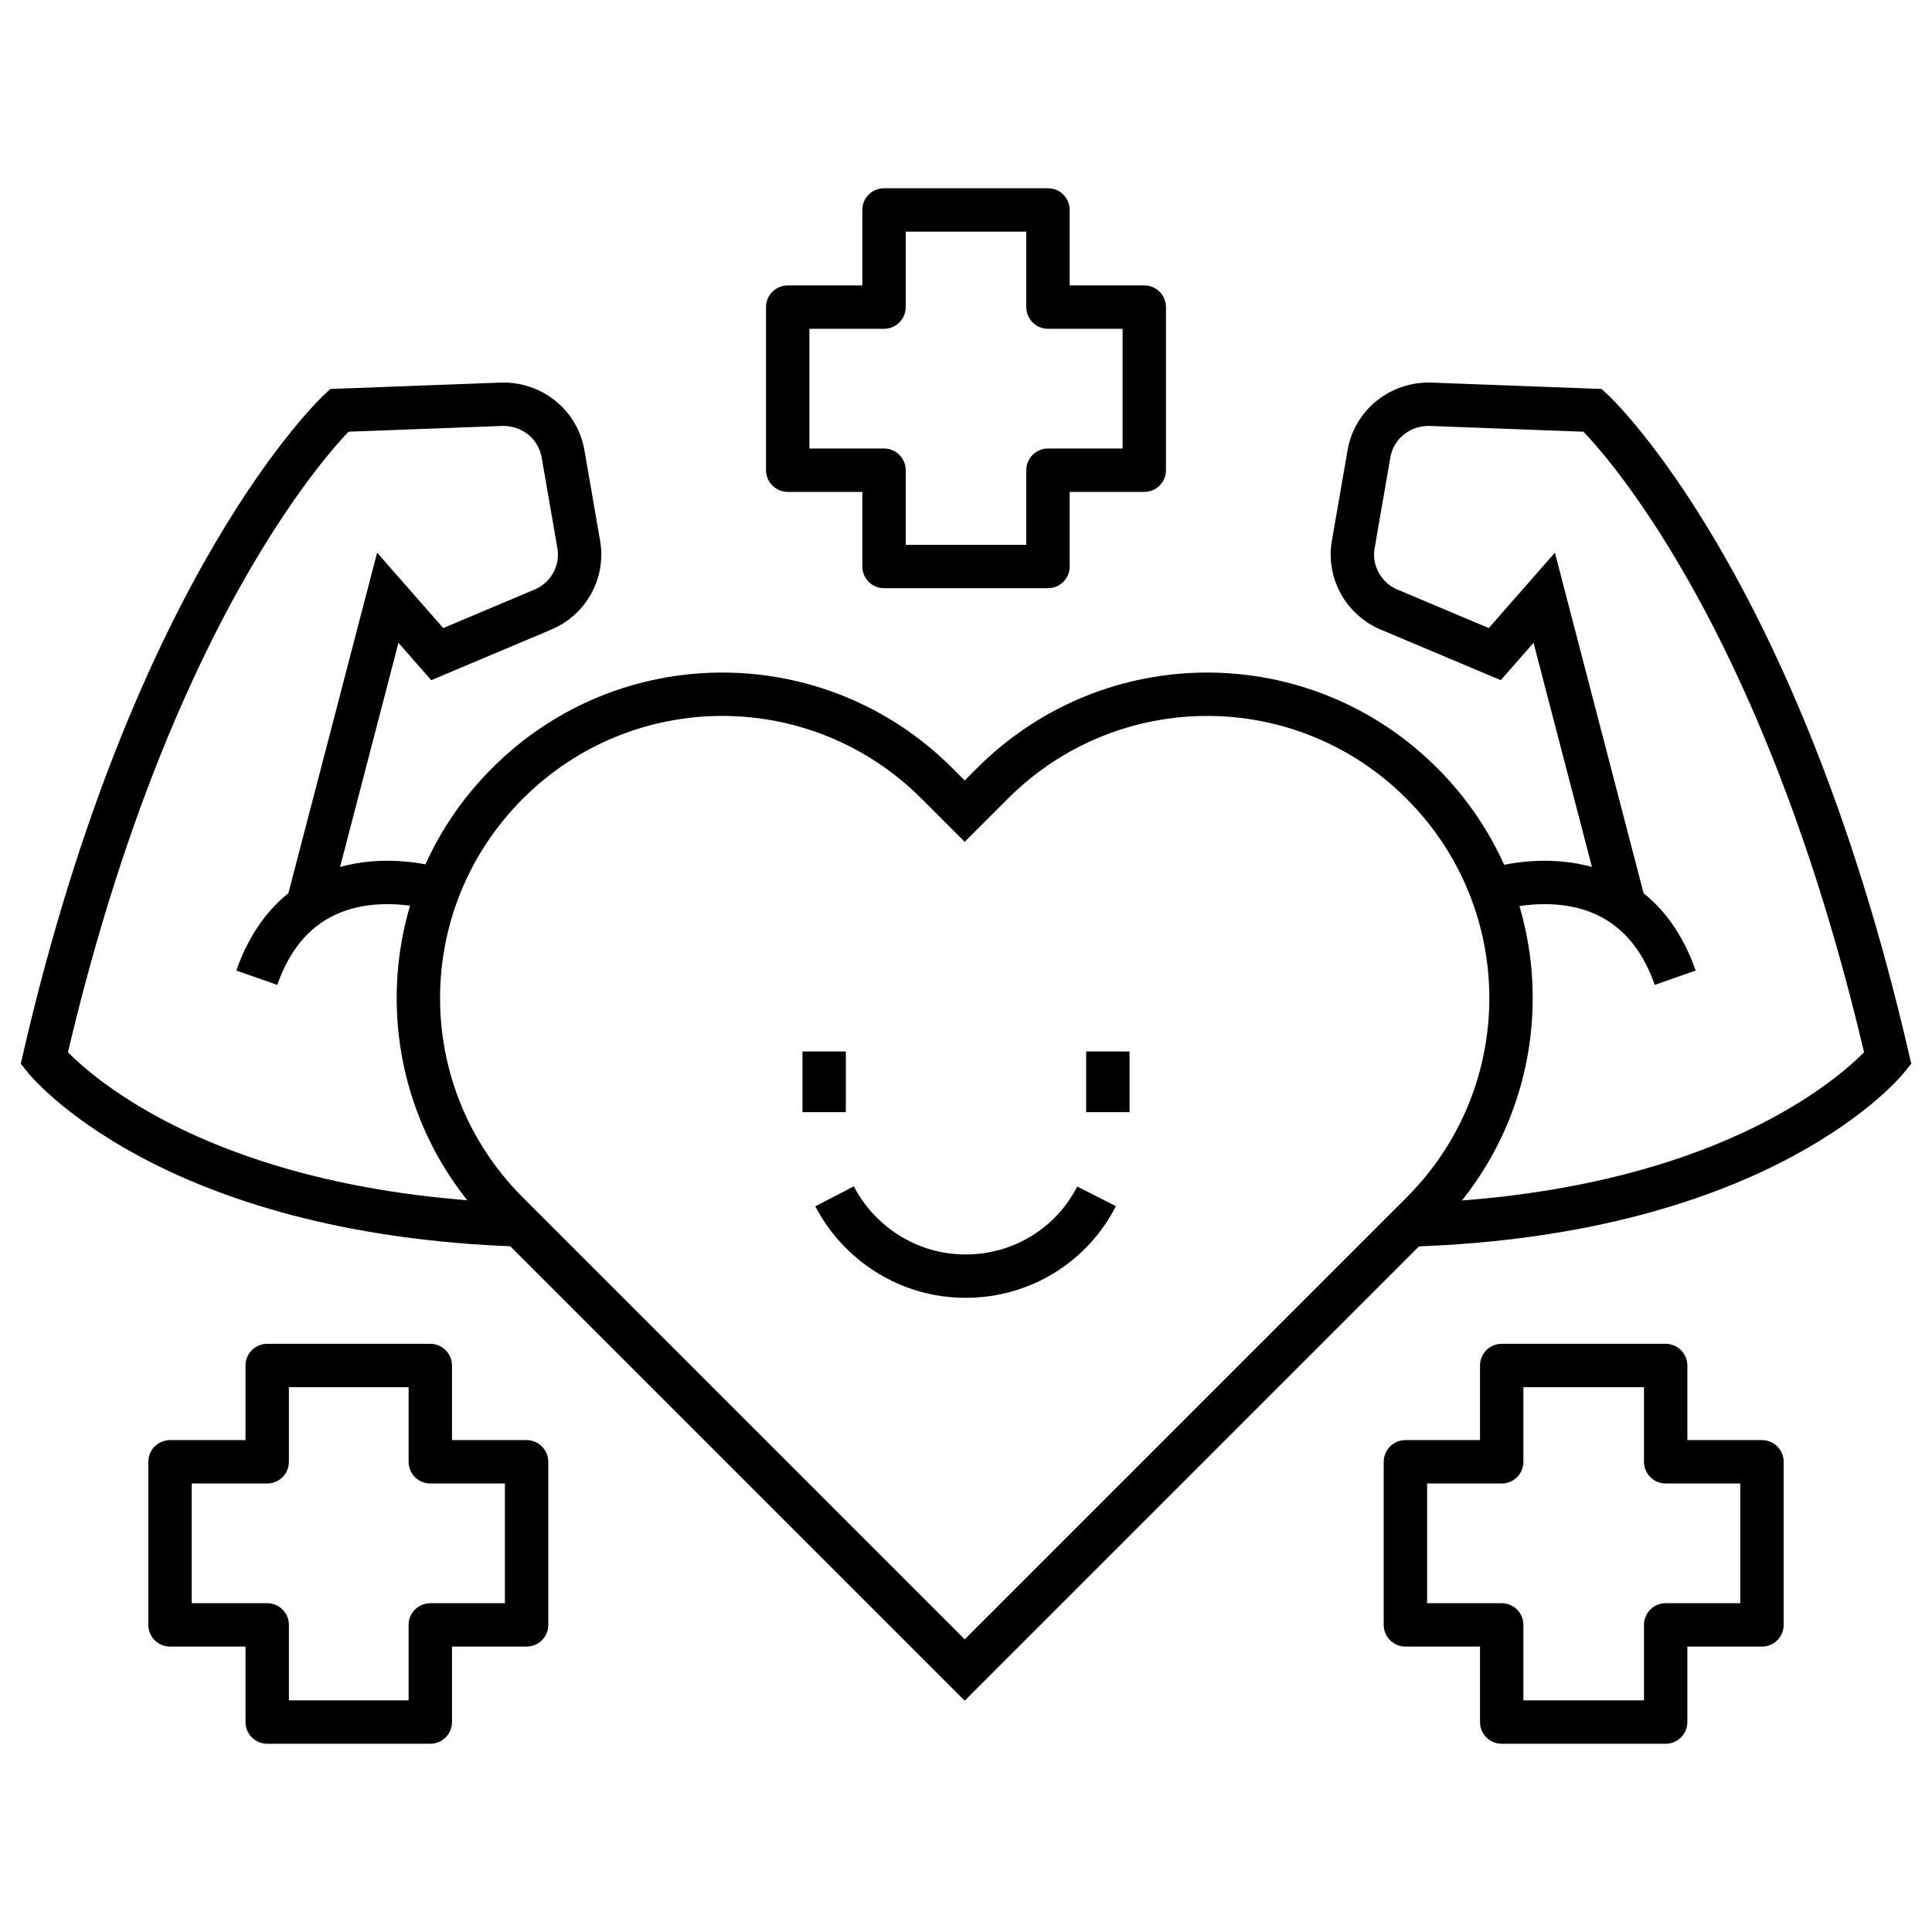 <?xml version="1.0" encoding="UTF-8"?><svg id="Layer_3" xmlns="http://www.w3.org/2000/svg" viewBox="0 0 22.27 22.27"><defs><style>.cls-1{stroke-linejoin:round;}.cls-1,.cls-2{fill:none;stroke:#000;stroke-width:.5px;}.cls-2{stroke-miterlimit:10;}</style></defs><g id="_สุขภาพดี"><path class="cls-2" d="m16.39,9.03c-1.37-1.37-3.58-1.37-4.95,0l-.32.32-.32-.32c-1.37-1.37-3.58-1.37-4.95,0s-1.37,3.58,0,4.95l.32.32,4.95,4.95,4.95-4.95.32-.32c1.37-1.37,1.37-3.58,0-4.95Z"/><path class="cls-2" d="m6.01,14.12c-4.08-.13-5.5-1.92-5.5-1.92,1.27-5.5,3.4-7.47,3.4-7.47l1.87-.07c.35-.01.65.23.71.57l.18,1.04c.06.32-.12.64-.42.76l-1.21.51-.57-.65-.93,3.57"/><path class="cls-2" d="m5.07,10.26s-1.57-.53-2.11,1.01"/><path class="cls-2" d="m16.26,14.12c4.08-.13,5.5-1.92,5.5-1.92-1.27-5.5-3.4-7.47-3.4-7.47l-1.87-.07c-.35-.01-.65.23-.71.57l-.18,1.04c-.06.32.12.64.42.76l1.21.51.57-.65.93,3.57"/><path class="cls-2" d="m17.2,10.26s1.57-.53,2.11,1.01"/><polygon class="cls-1" points="13.19 3.54 12.08 3.54 12.08 2.42 10.19 2.42 10.19 3.54 9.08 3.54 9.08 5.42 10.19 5.42 10.19 6.53 12.08 6.53 12.08 5.42 13.19 5.42 13.19 3.54"/><polygon class="cls-1" points="20.31 16.85 19.2 16.85 19.2 15.74 17.31 15.74 17.31 16.85 16.2 16.85 16.2 18.73 17.31 18.73 17.31 19.85 19.2 19.85 19.2 18.73 20.31 18.73 20.31 16.85"/><polygon class="cls-1" points="6.07 16.85 4.96 16.85 4.96 15.74 3.08 15.74 3.08 16.85 1.96 16.85 1.96 18.73 3.08 18.73 3.08 19.85 4.96 19.85 4.96 18.73 6.07 18.73 6.07 16.85"/><path class="cls-1" d="m12.64,13.79c-.28.55-.85.92-1.51.92s-1.23-.38-1.51-.92"/><line class="cls-1" x1="9.5" y1="12.82" x2="9.5" y2="12.12"/><line class="cls-1" x1="12.77" y1="12.82" x2="12.77" y2="12.12"/></g></svg>